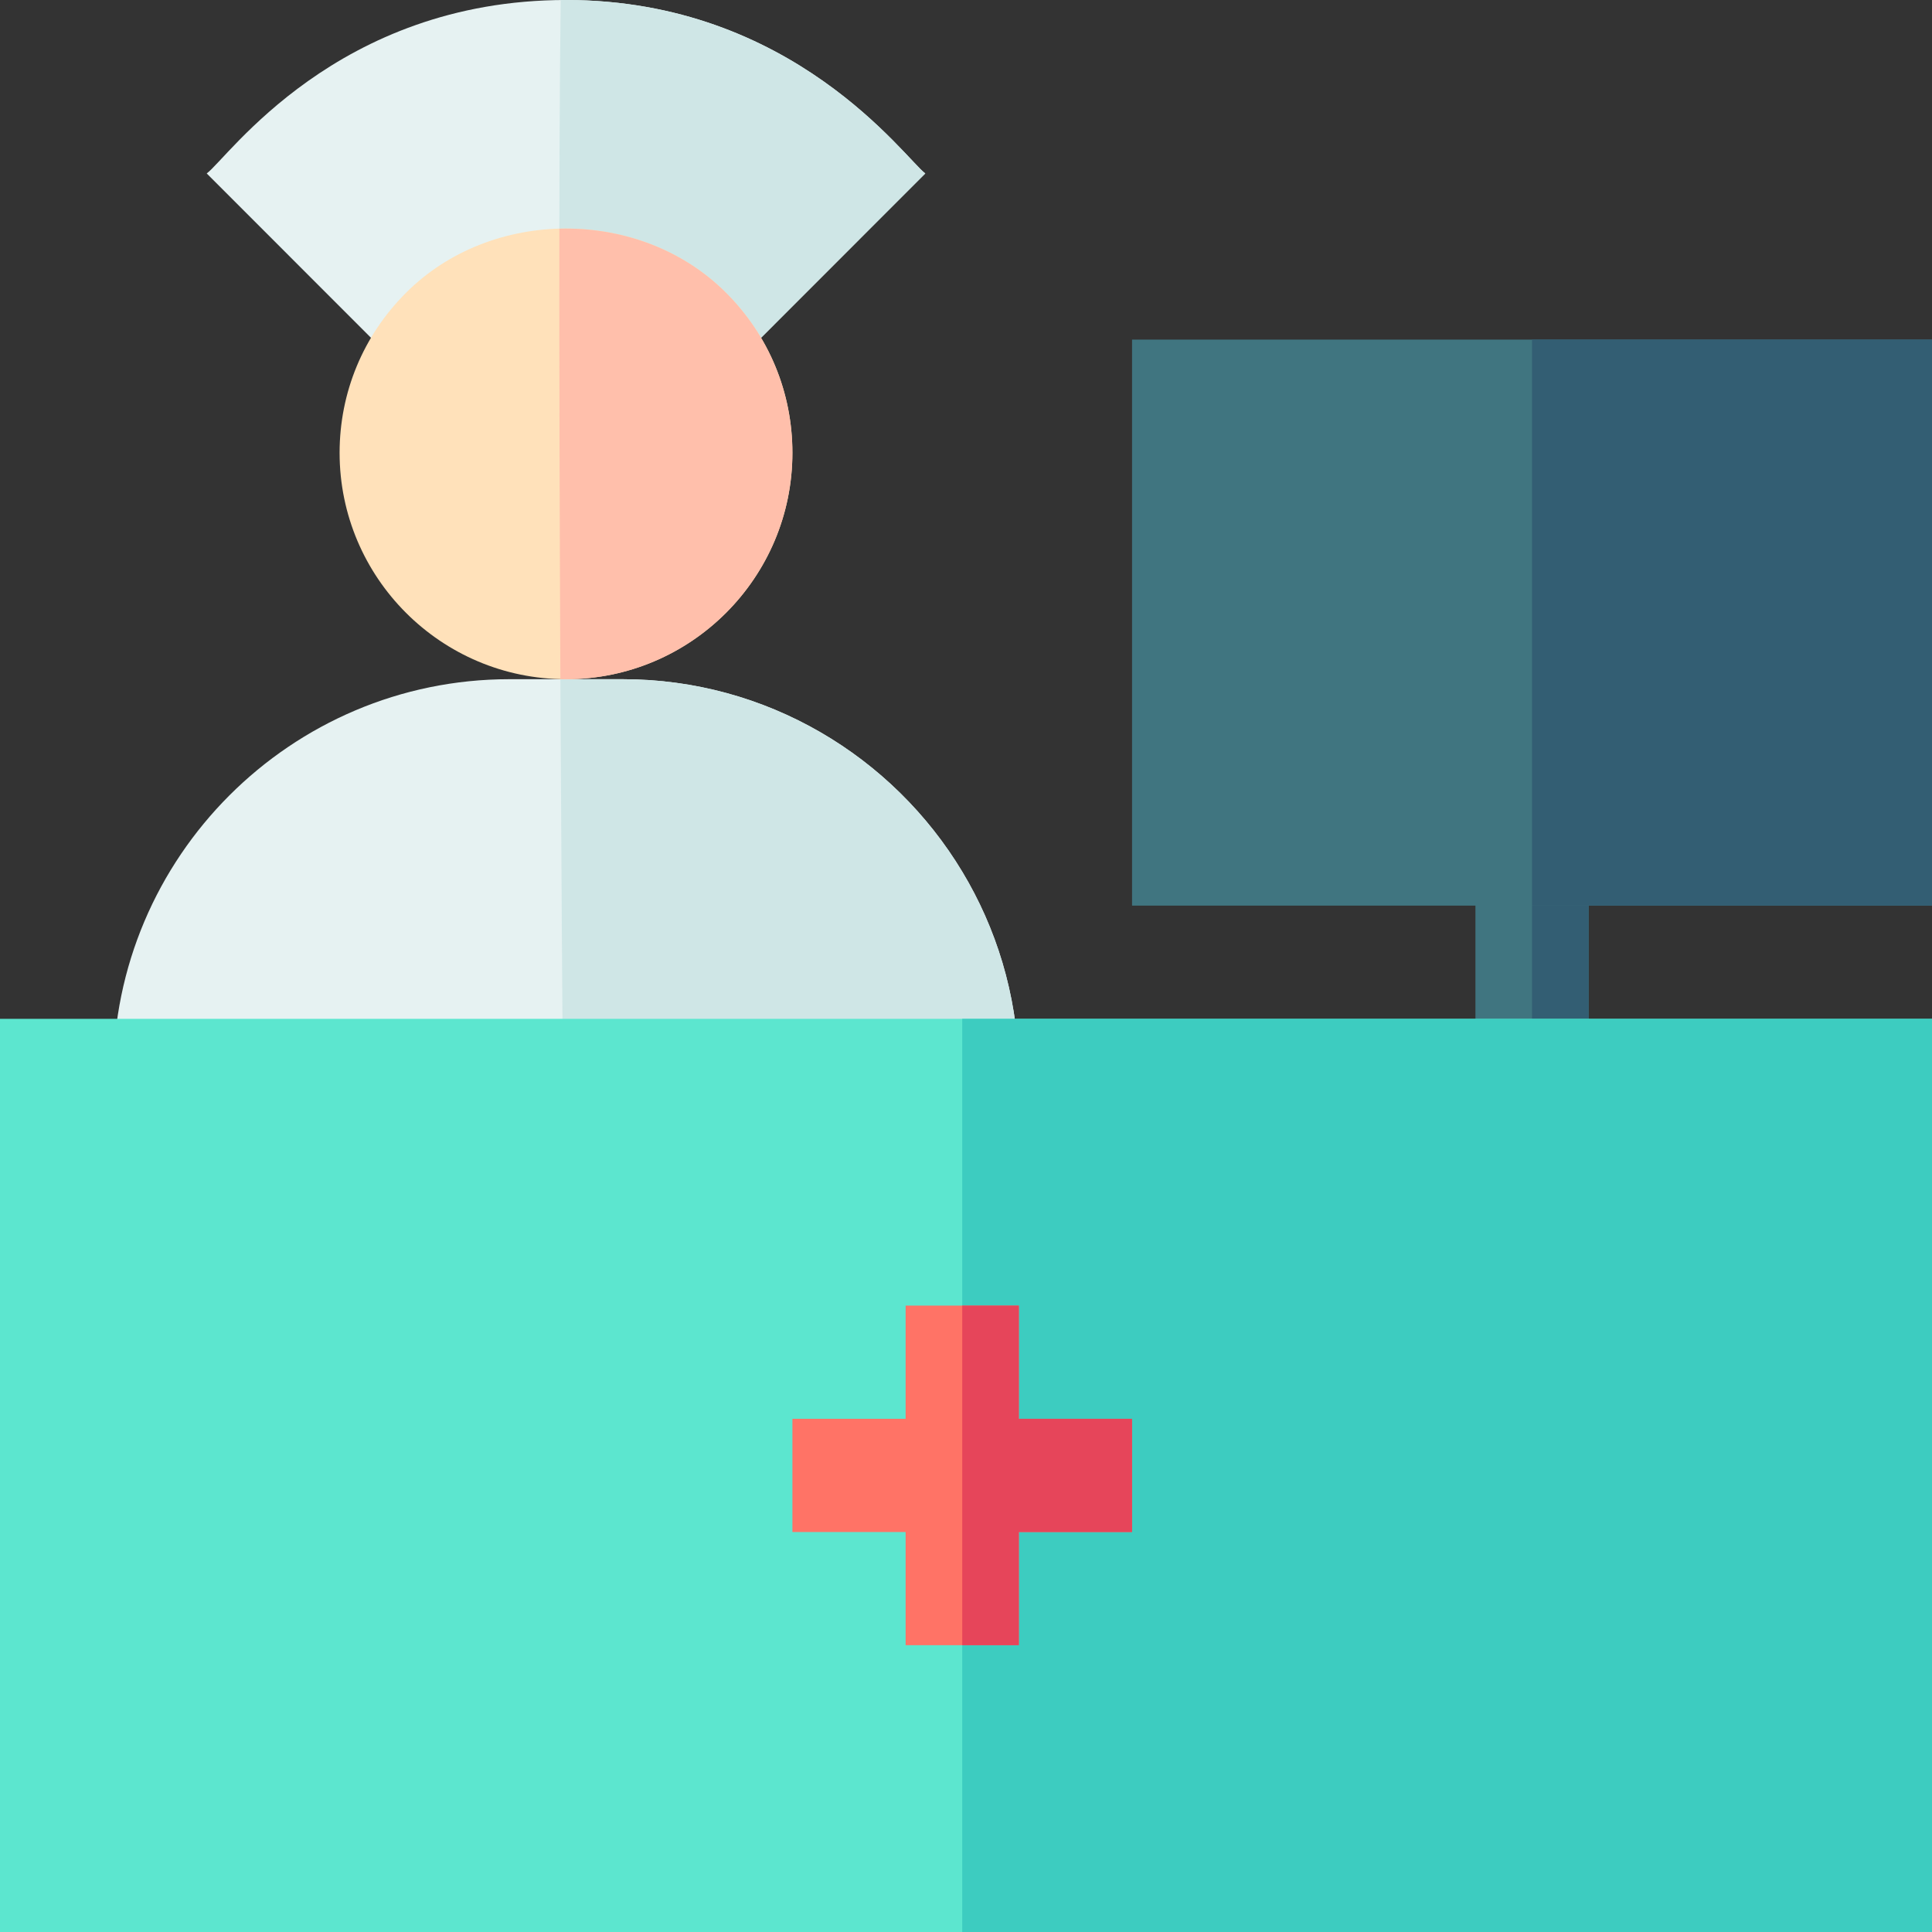 <svg width="40" height="40" viewBox="0 0 40 40" fill="none" xmlns="http://www.w3.org/2000/svg">
<rect x="0" y="0" width="40" height="40" fill="#333333" stroke="none"/>
<path d="M14.203 8.548L13.375 7.719C12.487 6.831 10.951 6.831 10.063 7.719L9.234 8.548L4.28 3.591C4.716 3.273 6.965 0 11.719 0C16.428 0 18.744 3.289 19.157 3.591L14.203 8.548Z" fill="#E6F2F2"/>
<path d="M13.375 7.719L14.203 8.548L19.157 3.591C18.744 3.289 16.428 0 11.719 0C11.682 0 11.646 0.001 11.609 0.001C11.585 1.72 11.578 4.219 11.581 7.057C12.232 7.021 12.897 7.241 13.375 7.719Z" fill="#CFE6E6"/>
<path d="M21.091 22.027C21.048 20.576 20.627 19.216 19.922 18.046C18.487 15.661 15.871 14.062 12.891 14.062H10.547C6.024 14.062 2.344 17.743 2.344 22.266V23.516H21.094V22.266C21.094 22.195 21.093 22.115 21.091 22.027Z" fill="#E6F2F2"/>
<path d="M11.662 23.516H21.094V22.266C21.094 22.195 21.093 22.115 21.091 22.027C21.048 20.576 20.627 19.216 19.922 18.046C18.487 15.661 15.871 14.062 12.891 14.062H11.602C11.619 17.403 11.641 20.738 11.662 23.516Z" fill="#CFE6E6"/>
<path d="M30.547 17.578H32.891V22.266H30.547V17.578Z" fill="#407580"/>
<path d="M31.719 17.578H32.891V22.266H31.719V17.578Z" fill="#335E73"/>
<path d="M11.719 14.062C9.134 14.062 7.031 11.96 7.031 9.375C7.031 8.125 7.519 6.948 8.406 6.062C10.177 4.288 13.26 4.288 15.032 6.062C15.919 6.948 16.406 8.125 16.406 9.375C16.406 11.96 14.304 14.062 11.719 14.062Z" fill="#FFE1BA"/>
<path d="M16.406 9.375C16.406 8.125 15.919 6.948 15.032 6.062C14.112 5.141 12.84 4.7 11.581 4.735C11.577 7.498 11.587 10.781 11.602 14.06C11.641 14.061 11.68 14.063 11.719 14.063C14.304 14.063 16.406 11.96 16.406 9.375Z" fill="#FFBFAB"/>
<path d="M40 18.75H23.438V7.031H40V18.75Z" fill="#407580"/>
<path d="M31.719 7.031H40V18.75H31.719V7.031Z" fill="#335E73"/>
<path d="M40 40H0V21.094H40V40Z" fill="#5CE6CF"/>
<path d="M19.922 21.094H40V40H19.922V21.094Z" fill="#3DCCC0"/>
<path d="M23.438 29.375H21.094V27.031H18.75V29.375H16.406V31.719H18.75V34.062H21.094V31.719H23.438V29.375Z" fill="#FF7366"/>
<path d="M19.922 27.031V34.062H21.094V31.719H23.438V29.375H21.094V27.031H19.922Z" fill="#E6455A"/>
</svg>
